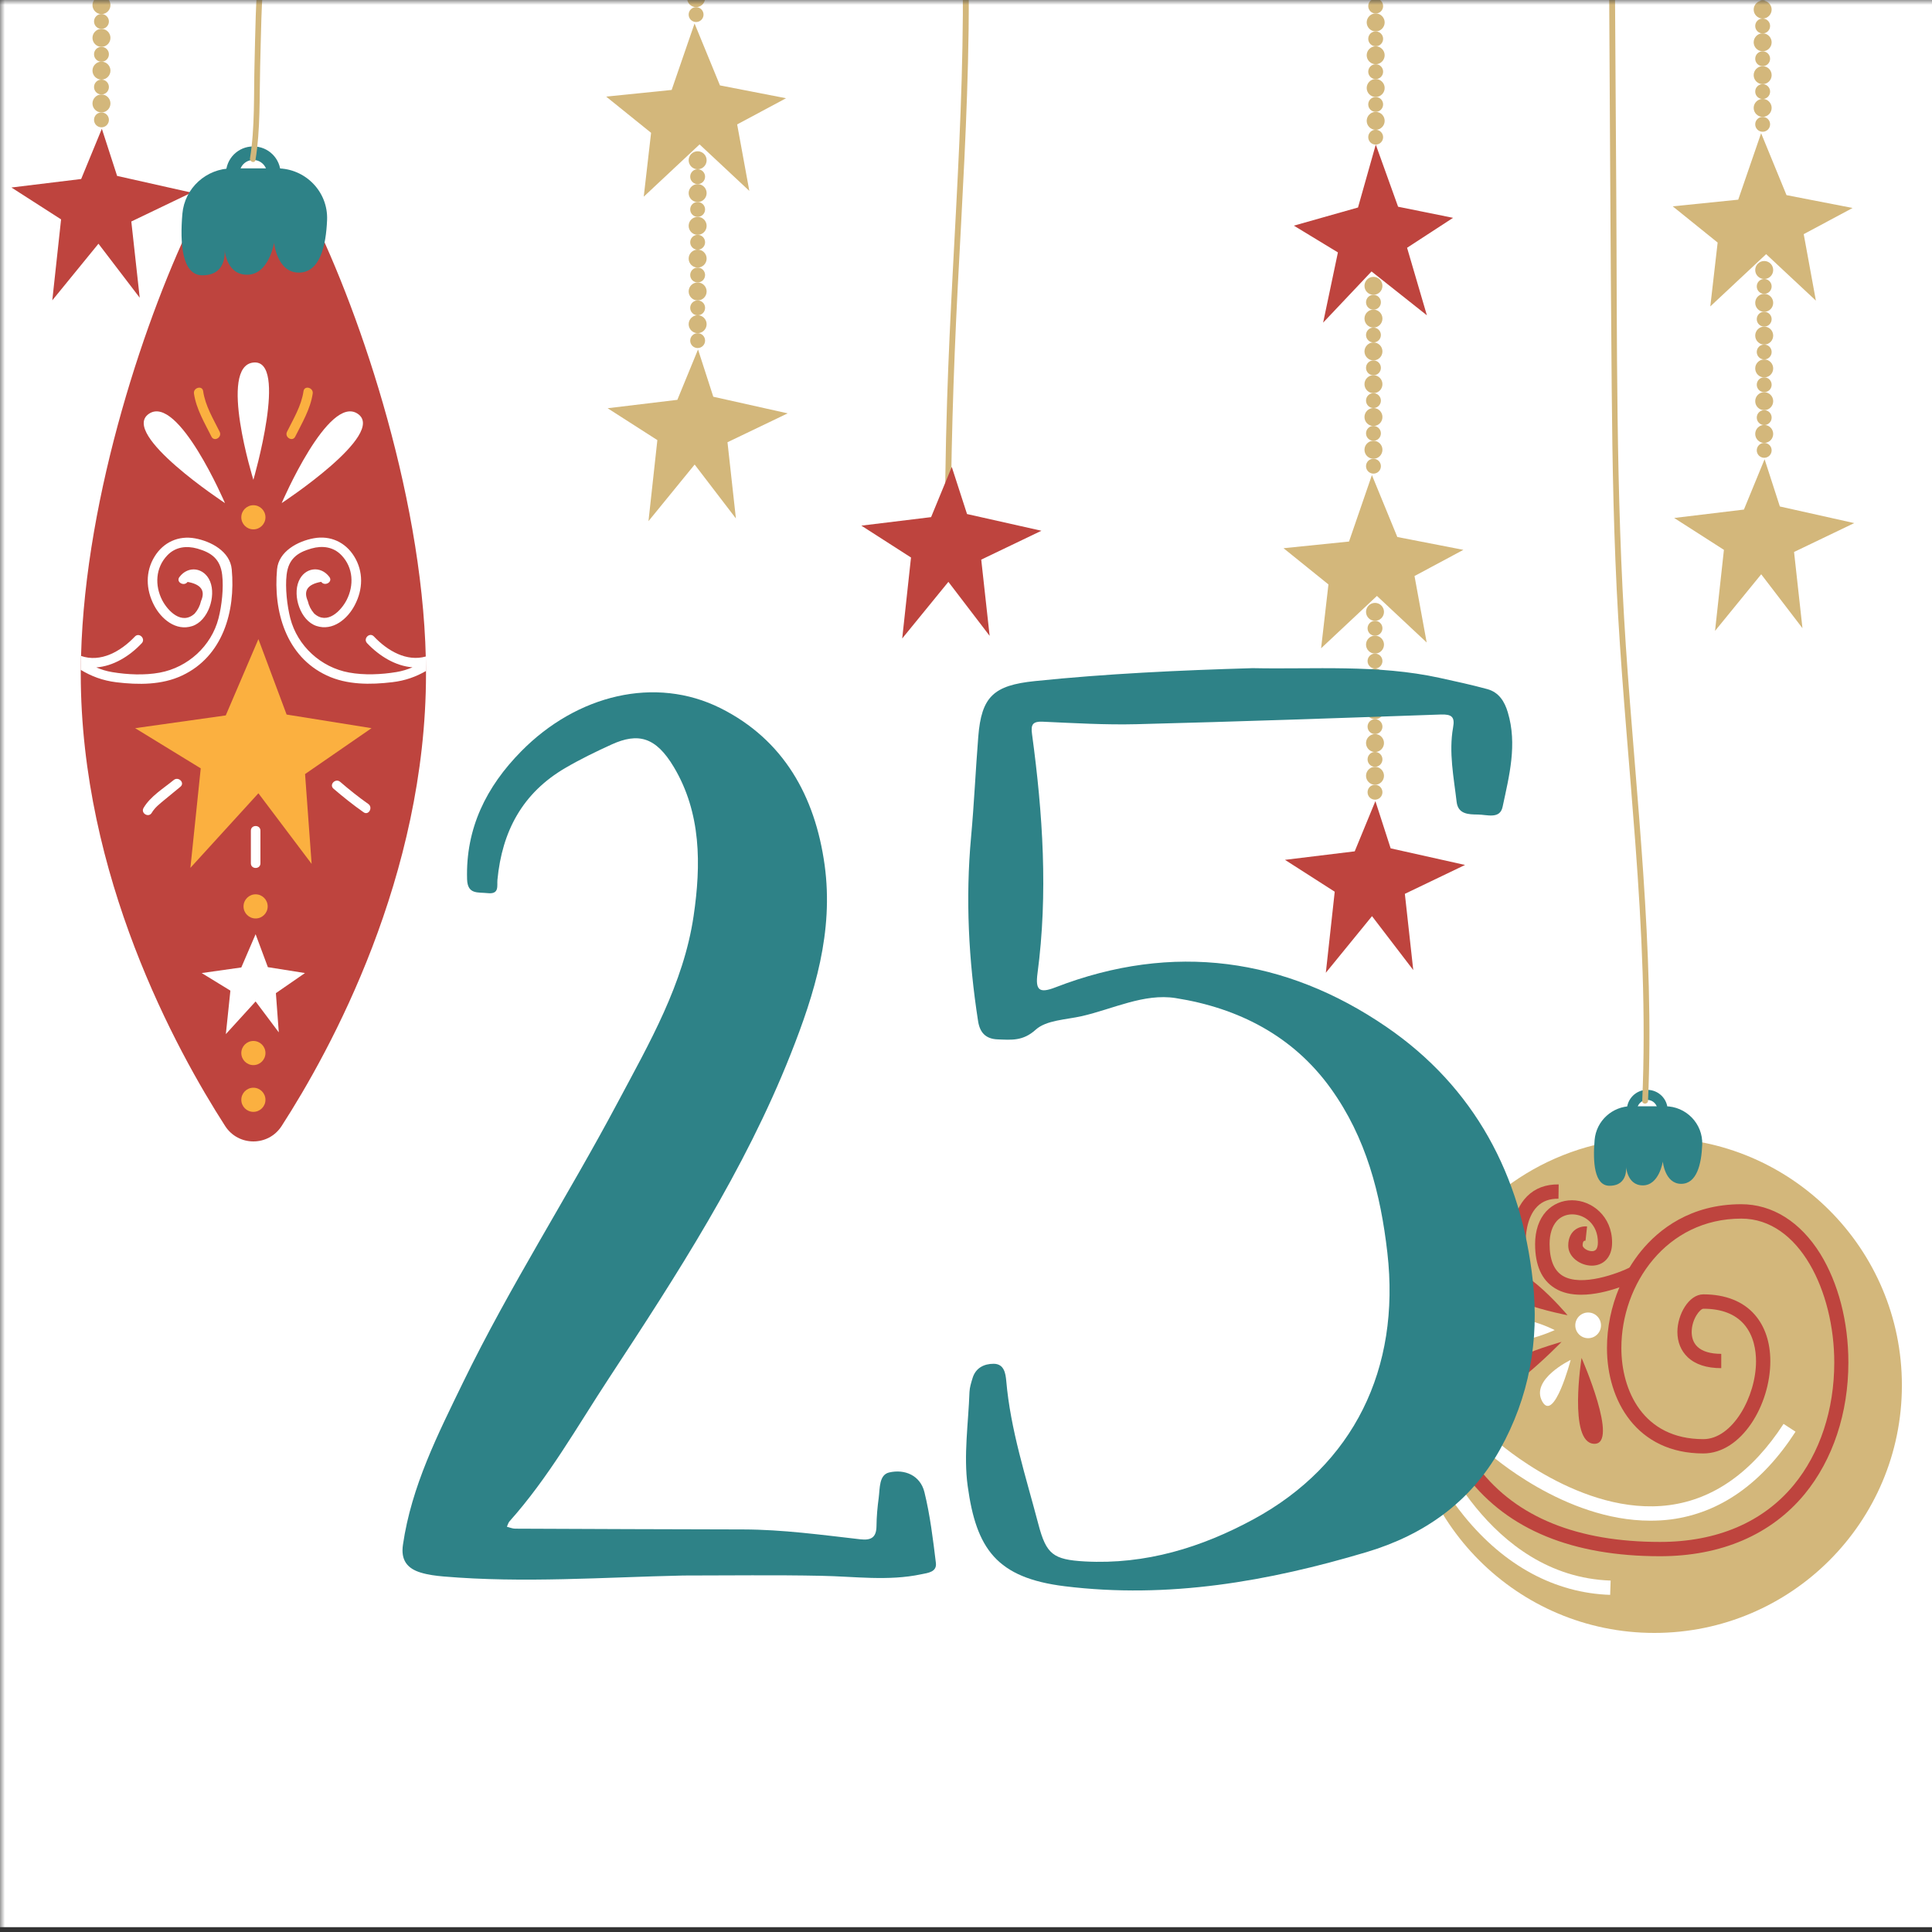 <svg width="200" height="200" viewBox="0 0 200 200" fill="none" xmlns="http://www.w3.org/2000/svg">
    <rect x="0" y="0" width="200" height="200" fill="#333333" stroke="none"/>
    <g clip-path="url(#clip0_30_140)">
        <mask id="mask0_30_140" style="mask-type:alpha" x="-1" y="-1" width="242" height="242">
            <rect width="240" height="240" fill="#D9D9D9" stroke="#7AAB3A"/>
        </mask>
        <g mask="url(#mask0_30_140)">
            <path d="M200 -0.5H0V199.5H200V-0.5Z" fill="white"/>
            <path d="M196.883 143.41C196.883 157.56 185.413 169.04 171.253 169.04C157.103 169.04 145.623 157.56 145.623 143.41C145.623 140.56 146.083 137.82 146.953 135.26C147.423 133.86 148.013 132.51 148.713 131.22C153.053 123.22 161.523 117.78 171.263 117.78C185.413 117.78 196.883 129.26 196.883 143.41Z" fill="#D3B77B"/>
            <path d="M191.343 141.04C191.343 146.28 189.733 151.11 186.823 154.66C183.353 158.87 178.173 161.1 171.843 161.1C162.813 161.1 156.113 158.36 151.923 152.94C147.843 147.66 146.883 140.83 146.963 135.26C147.433 133.86 148.023 132.51 148.723 131.22C148.153 136.94 148.283 145.79 153.113 152.04C157.003 157.07 163.303 159.62 171.853 159.62C177.733 159.62 182.513 157.58 185.693 153.72C188.393 150.44 189.883 145.94 189.883 141.04C189.883 133.72 186.283 126.15 180.263 126.15C172.493 126.15 167.843 132.96 167.843 139.55C167.843 143.9 170.063 148.98 176.333 148.98C179.353 148.98 181.783 144.57 181.783 140.92C181.783 139.82 181.563 138.27 180.543 137.09C179.613 136.02 178.193 135.48 176.333 135.48C175.993 135.48 175.123 136.55 175.123 137.89C175.123 138.33 175.223 138.95 175.723 139.42C176.233 139.9 177.063 140.15 178.183 140.15V141.63C176.673 141.63 175.503 141.25 174.703 140.49C174.013 139.83 173.643 138.93 173.643 137.88C173.643 136.08 174.823 133.99 176.333 133.99C178.613 133.99 180.463 134.72 181.663 136.11C182.713 137.32 183.263 138.98 183.263 140.91C183.263 145.42 180.293 150.46 176.323 150.46C169.433 150.46 166.353 144.98 166.353 139.55C166.353 137.4 166.803 135.25 167.633 133.28C167.923 132.59 168.263 131.91 168.653 131.27C169.023 130.65 169.443 130.05 169.893 129.5C171.703 127.29 174.983 124.66 180.253 124.66C183.473 124.66 186.373 126.48 188.433 129.79C190.303 132.83 191.343 136.82 191.343 141.04Z" fill="#BE443E"/>
            <path d="M166.683 165.1C160.973 164.91 155.753 162.09 151.583 156.97C148.463 153.13 147.053 149.41 146.993 149.25L148.383 148.73C148.433 148.87 153.963 163.19 166.733 163.62L166.683 165.1Z" fill="white"/>
            <path d="M170.833 157.42C161.943 157.42 154.273 150.58 153.923 150.27L154.913 149.17C155.003 149.25 163.723 157.01 172.803 155.81C177.423 155.2 181.403 152.37 184.633 147.4L185.873 148.21C182.403 153.57 178.063 156.62 172.983 157.29C172.273 157.38 171.553 157.42 170.833 157.42Z" fill="white"/>
            <path d="M163.683 134.03C162.703 134.03 161.753 133.85 160.953 133.35C159.593 132.51 158.913 130.98 158.913 128.8C158.913 127.39 159.313 126.22 160.063 125.4C160.753 124.66 161.693 124.25 162.733 124.25C164.773 124.25 166.883 125.89 166.883 128.63C166.883 129.39 166.673 129.99 166.263 130.42C165.893 130.81 165.363 131.02 164.783 131.02C163.633 131.02 162.343 130.17 162.343 128.94C162.343 128.11 162.673 127.64 162.953 127.39C163.513 126.89 164.213 126.95 164.293 126.96L164.133 128.43C164.113 128.43 164.003 128.44 163.943 128.49C163.873 128.55 163.833 128.72 163.833 128.93C163.833 129.15 164.293 129.52 164.793 129.52C164.973 129.52 165.113 129.47 165.203 129.37C165.343 129.23 165.413 128.96 165.413 128.6C165.413 126.72 164.043 125.71 162.753 125.71C162.133 125.71 161.573 125.95 161.173 126.38C160.683 126.92 160.413 127.74 160.413 128.77C160.413 130.4 160.863 131.51 161.753 132.06C163.703 133.26 167.533 131.81 168.843 131.15L169.513 132.47C169.323 132.59 166.423 134.03 163.683 134.03Z" fill="#BE443E"/>
            <path d="M156.463 128.27C156.463 128.16 156.443 125.48 158.083 123.84C158.923 123 160.023 122.59 161.353 122.61L161.333 124.09C160.403 124.08 159.693 124.34 159.143 124.89C157.943 126.08 157.953 128.23 157.953 128.25L156.463 128.27Z" fill="#BE443E"/>
            <path d="M164.403 138.53C165.138 138.53 165.733 137.935 165.733 137.2C165.733 136.466 165.138 135.87 164.403 135.87C163.669 135.87 163.073 136.466 163.073 137.2C163.073 137.935 163.669 138.53 164.403 138.53Z" fill="white"/>
            <path d="M162.273 136.15C162.273 136.15 156.493 129.23 154.733 131.82C152.973 134.42 162.273 136.15 162.273 136.15Z" fill="#BE443E"/>
            <path d="M161.653 138.91C161.653 138.91 152.723 141.34 153.493 143.94C154.273 146.53 161.653 138.91 161.653 138.91Z" fill="#BE443E"/>
            <path d="M163.723 140.57C163.723 140.57 162.323 149.34 165.003 149.46C167.683 149.59 163.723 140.57 163.723 140.57Z" fill="#BE443E"/>
            <path d="M162.593 140.78C162.593 140.78 158.413 142.78 159.643 145.06C160.883 147.34 162.593 140.78 162.593 140.78Z" fill="white"/>
            <path d="M160.943 137.69C160.943 137.69 156.243 135.28 155.933 137.69C155.633 140.1 160.943 137.69 160.943 137.69Z" fill="white"/>
            <path d="M168.903 114.51C166.913 114.51 165.243 116.02 165.073 118.01C164.883 120.25 165.023 122.75 166.613 122.75C168.673 122.75 168.313 120.61 168.313 120.61C168.313 120.61 168.363 122.71 170.063 122.71C171.763 122.71 172.133 120.24 172.133 120.24C172.133 120.24 172.343 122.55 174.033 122.55C175.653 122.55 176.133 120.51 176.213 118.49C176.293 116.32 174.543 114.52 172.373 114.52H168.903V114.51Z" fill="#2E8287"/>
            <path d="M172.633 114.92H171.583C171.583 114.34 171.113 113.86 170.523 113.86C169.943 113.86 169.463 114.33 169.463 114.92H168.413C168.413 113.76 169.353 112.82 170.513 112.82C171.693 112.82 172.633 113.76 172.633 114.92Z" fill="#2E8287"/>
            <path d="M142.42 14.97L140.58 21.48L133.94 23.36L138.5 26.13L136.97 33.4L141.98 28.1L147.71 32.64L145.66 25.65L150.42 22.55L144.73 21.4L142.42 14.97Z" fill="#BE443E"/>
            <path d="M142.02 49.18L139.65 56.06L132.87 56.75L137.52 60.5L136.76 67.11L142.54 61.69L147.69 66.51L146.43 59.63L151.49 56.92L144.65 55.59L142.02 49.18Z" fill="#D3B77B"/>
            <path d="M142.38 82.93L140.24 88.13L133.02 89.01L138.17 92.31L137.25 100.7L142.03 94.84L146.3 100.42L145.43 92.53L151.66 89.54L143.96 87.82L142.38 82.93Z" fill="#BE443E"/>
            <path d="M142.18 30.52C142.694 30.52 143.11 30.104 143.11 29.59C143.11 29.076 142.694 28.66 142.18 28.66C141.666 28.66 141.25 29.076 141.25 29.59C141.25 30.104 141.666 30.52 142.18 30.52Z" fill="#D3B77B"/>
            <path d="M142.95 31.29C142.95 31.71 142.61 32.06 142.18 32.06C141.76 32.06 141.41 31.72 141.41 31.29C141.41 30.87 141.75 30.52 142.18 30.52C142.6 30.52 142.95 30.86 142.95 31.29Z" fill="#D3B77B"/>
            <path d="M142.18 33.91C142.694 33.91 143.11 33.493 143.11 32.98C143.11 32.466 142.694 32.05 142.18 32.05C141.666 32.05 141.25 32.466 141.25 32.98C141.25 33.493 141.666 33.91 142.18 33.91Z" fill="#D3B77B"/>
            <path d="M142.95 34.68C142.95 35.1 142.61 35.45 142.18 35.45C141.76 35.45 141.41 35.11 141.41 34.68C141.41 34.26 141.75 33.91 142.18 33.91C142.6 33.91 142.95 34.26 142.95 34.68Z" fill="#D3B77B"/>
            <path d="M143.11 36.38C143.11 36.89 142.69 37.31 142.18 37.31C141.67 37.31 141.25 36.89 141.25 36.38C141.25 35.87 141.67 35.45 142.18 35.45C142.69 35.45 143.11 35.86 143.11 36.38Z" fill="#D3B77B"/>
            <path d="M142.95 38.08C142.95 38.5 142.61 38.85 142.18 38.85C141.76 38.85 141.41 38.51 141.41 38.08C141.41 37.65 141.75 37.31 142.18 37.31C142.6 37.31 142.95 37.65 142.95 38.08Z" fill="#D3B77B"/>
            <path d="M142.18 40.7C142.694 40.7 143.11 40.283 143.11 39.77C143.11 39.256 142.694 38.84 142.18 38.84C141.666 38.84 141.25 39.256 141.25 39.77C141.25 40.283 141.666 40.7 142.18 40.7Z" fill="#D3B77B"/>
            <path d="M142.95 41.47C142.95 41.89 142.61 42.24 142.18 42.24C141.76 42.24 141.41 41.9 141.41 41.47C141.41 41.04 141.75 40.7 142.18 40.7C142.6 40.7 142.95 41.05 142.95 41.47Z" fill="#D3B77B"/>
            <path d="M142.18 44.1C142.694 44.1 143.11 43.684 143.11 43.17C143.11 42.656 142.694 42.24 142.18 42.24C141.666 42.24 141.25 42.656 141.25 43.17C141.25 43.684 141.666 44.1 142.18 44.1Z" fill="#D3B77B"/>
            <path d="M142.95 44.86C142.95 45.28 142.61 45.63 142.18 45.63C141.76 45.63 141.41 45.29 141.41 44.86C141.41 44.44 141.75 44.09 142.18 44.09C142.6 44.1 142.95 44.44 142.95 44.86Z" fill="#D3B77B"/>
            <path d="M142.18 47.49C142.694 47.49 143.11 47.074 143.11 46.56C143.11 46.046 142.694 45.63 142.18 45.63C141.666 45.63 141.25 46.046 141.25 46.56C141.25 47.074 141.666 47.49 142.18 47.49Z" fill="#D3B77B"/>
            <path d="M142.95 48.26C142.95 48.68 142.61 49.03 142.18 49.03C141.76 49.03 141.41 48.69 141.41 48.26C141.41 47.83 141.75 47.49 142.18 47.49C142.6 47.49 142.95 47.83 142.95 48.26Z" fill="#D3B77B"/>
            <path d="M143.18 0.63C143.18 1.05 142.84 1.4 142.41 1.4C141.99 1.4 141.64 1.06 141.64 0.63C141.64 0.21 141.98 -0.14 142.41 -0.14C142.84 -0.14 143.18 0.2 143.18 0.63Z" fill="#D3B77B"/>
            <path d="M143.34 2.32C143.34 2.83 142.92 3.25 142.41 3.25C141.9 3.25 141.48 2.83 141.48 2.32C141.48 1.81 141.9 1.39 142.41 1.39C142.92 1.39 143.34 1.81 143.34 2.32Z" fill="#D3B77B"/>
            <path d="M143.18 4.02C143.18 4.44 142.84 4.79 142.41 4.79C141.99 4.79 141.64 4.45 141.64 4.02C141.64 3.59 141.98 3.25 142.41 3.25C142.84 3.25 143.18 3.6 143.18 4.02Z" fill="#D3B77B"/>
            <path d="M143.34 5.72C143.34 6.23 142.92 6.65 142.41 6.65C141.9 6.65 141.48 6.23 141.48 5.72C141.48 5.21 141.9 4.79 142.41 4.79C142.92 4.79 143.34 5.21 143.34 5.72Z" fill="#D3B77B"/>
            <path d="M143.18 7.42C143.18 7.84 142.84 8.19 142.41 8.19C141.99 8.19 141.64 7.85 141.64 7.42C141.64 7 141.98 6.65 142.41 6.65C142.84 6.65 143.18 6.99 143.18 7.42Z" fill="#D3B77B"/>
            <path d="M143.34 9.11C143.34 9.62 142.92 10.04 142.41 10.04C141.9 10.04 141.48 9.62 141.48 9.11C141.48 8.6 141.9 8.18 142.41 8.18C142.92 8.18 143.34 8.6 143.34 9.11Z" fill="#D3B77B"/>
            <path d="M143.18 10.81C143.18 11.23 142.84 11.58 142.41 11.58C141.99 11.58 141.64 11.24 141.64 10.81C141.64 10.39 141.98 10.04 142.41 10.04C142.84 10.04 143.18 10.39 143.18 10.81Z" fill="#D3B77B"/>
            <path d="M143.34 12.51C143.34 13.02 142.92 13.44 142.41 13.44C141.9 13.44 141.48 13.02 141.48 12.51C141.48 12 141.9 11.58 142.41 11.58C142.92 11.58 143.34 11.99 143.34 12.51Z" fill="#D3B77B"/>
            <path d="M143.18 14.2C143.18 14.62 142.84 14.97 142.41 14.97C141.99 14.97 141.64 14.63 141.64 14.2C141.64 13.77 141.98 13.43 142.41 13.43C142.84 13.44 143.18 13.78 143.18 14.2Z" fill="#D3B77B"/>
            <path d="M143.27 63.34C143.27 63.85 142.85 64.27 142.34 64.27C141.83 64.27 141.41 63.85 141.41 63.34C141.41 62.83 141.83 62.41 142.34 62.41C142.85 62.41 143.27 62.83 143.27 63.34Z" fill="#D3B77B"/>
            <path d="M143.11 65.04C143.11 65.46 142.77 65.81 142.34 65.81C141.91 65.81 141.57 65.47 141.57 65.04C141.57 64.62 141.91 64.27 142.34 64.27C142.77 64.27 143.11 64.61 143.11 65.04Z" fill="#D3B77B"/>
            <path d="M143.27 66.73C143.27 67.24 142.85 67.66 142.34 67.66C141.83 67.66 141.41 67.24 141.41 66.73C141.41 66.22 141.83 65.8 142.34 65.8C142.85 65.8 143.27 66.22 143.27 66.73Z" fill="#D3B77B"/>
            <path d="M143.11 68.43C143.11 68.85 142.77 69.2 142.34 69.2C141.91 69.2 141.57 68.86 141.57 68.43C141.57 68.01 141.91 67.66 142.34 67.66C142.77 67.66 143.11 68.01 143.11 68.43Z" fill="#D3B77B"/>
            <path d="M143.27 70.13C143.27 70.64 142.85 71.06 142.34 71.06C141.83 71.06 141.41 70.64 141.41 70.13C141.41 69.62 141.83 69.2 142.34 69.2C142.85 69.2 143.27 69.62 143.27 70.13Z" fill="#D3B77B"/>
            <path d="M143.11 71.83C143.11 72.25 142.77 72.6 142.34 72.6C141.91 72.6 141.57 72.26 141.57 71.83C141.57 71.41 141.91 71.06 142.34 71.06C142.77 71.06 143.11 71.4 143.11 71.83Z" fill="#D3B77B"/>
            <path d="M143.27 73.52C143.27 74.03 142.85 74.45 142.34 74.45C141.83 74.45 141.41 74.03 141.41 73.52C141.41 73.01 141.83 72.59 142.34 72.59C142.85 72.59 143.27 73.01 143.27 73.52Z" fill="#D3B77B"/>
            <path d="M143.11 75.22C143.11 75.64 142.77 75.99 142.34 75.99C141.91 75.99 141.57 75.65 141.57 75.22C141.57 74.8 141.91 74.45 142.34 74.45C142.77 74.45 143.11 74.8 143.11 75.22Z" fill="#D3B77B"/>
            <path d="M143.27 76.92C143.27 77.43 142.85 77.85 142.34 77.85C141.83 77.85 141.41 77.43 141.41 76.92C141.41 76.41 141.83 75.99 142.34 75.99C142.85 75.99 143.27 76.4 143.27 76.92Z" fill="#D3B77B"/>
            <path d="M143.11 78.61C143.11 79.03 142.77 79.38 142.34 79.38C141.91 79.38 141.57 79.04 141.57 78.61C141.57 78.18 141.91 77.84 142.34 77.84C142.77 77.84 143.11 78.19 143.11 78.61Z" fill="#D3B77B"/>
            <path d="M143.27 80.31C143.27 80.82 142.85 81.24 142.34 81.24C141.83 81.24 141.41 80.82 141.41 80.31C141.41 79.8 141.83 79.38 142.34 79.38C142.85 79.38 143.27 79.8 143.27 80.31Z" fill="#D3B77B"/>
            <path d="M143.11 82.01C143.11 82.43 142.77 82.78 142.34 82.78C141.91 82.78 141.57 82.44 141.57 82.01C141.57 81.58 141.91 81.24 142.34 81.24C142.77 81.24 143.11 81.59 143.11 82.01Z" fill="#D3B77B"/>
            <path d="M10.543 13.33L8.403 18.53L1.183 19.41L6.323 22.71L5.413 31.09L10.193 25.23L14.463 30.82L13.593 22.93L19.823 19.94L12.123 18.21L10.543 13.33Z" fill="#BE443E"/>
            <path d="M11.434 0.53C11.434 1.04 11.014 1.46 10.504 1.46C9.993 1.46 9.573 1.04 9.573 0.53C9.573 0.02 9.993 -0.4 10.504 -0.4C11.014 -0.4 11.434 0.01 11.434 0.53Z" fill="#D3B77B"/>
            <path d="M11.274 2.22C11.274 2.64 10.934 2.99 10.504 2.99C10.084 2.99 9.734 2.65 9.734 2.22C9.734 1.8 10.074 1.45 10.504 1.45C10.924 1.46 11.274 1.8 11.274 2.22Z" fill="#D3B77B"/>
            <path d="M11.434 3.92C11.434 4.43 11.014 4.85 10.504 4.85C9.993 4.85 9.573 4.43 9.573 3.92C9.573 3.41 9.993 2.99 10.504 2.99C11.014 2.99 11.434 3.41 11.434 3.92Z" fill="#D3B77B"/>
            <path d="M11.274 5.62C11.274 6.04 10.934 6.39 10.504 6.39C10.084 6.39 9.734 6.05 9.734 5.62C9.734 5.19 10.074 4.85 10.504 4.85C10.924 4.85 11.274 5.19 11.274 5.62Z" fill="#D3B77B"/>
            <path d="M11.434 7.31C11.434 7.82 11.014 8.24 10.504 8.24C9.993 8.24 9.573 7.82 9.573 7.31C9.573 6.8 9.993 6.38 10.504 6.38C11.014 6.38 11.434 6.8 11.434 7.31Z" fill="#D3B77B"/>
            <path d="M10.504 9.78C10.929 9.78 11.274 9.435 11.274 9.01C11.274 8.585 10.929 8.24 10.504 8.24C10.078 8.24 9.734 8.585 9.734 9.01C9.734 9.435 10.078 9.78 10.504 9.78Z" fill="#D3B77B"/>
            <path d="M11.434 10.71C11.434 11.22 11.014 11.64 10.504 11.64C9.993 11.64 9.573 11.22 9.573 10.71C9.573 10.2 9.993 9.78 10.504 9.78C11.014 9.78 11.434 10.19 11.434 10.71Z" fill="#D3B77B"/>
            <path d="M11.274 12.41C11.274 12.83 10.934 13.18 10.504 13.18C10.084 13.18 9.734 12.84 9.734 12.41C9.734 11.98 10.074 11.64 10.504 11.64C10.924 11.64 11.274 11.98 11.274 12.41Z" fill="#D3B77B"/>
            <path d="M71.9 2.43L69.53 9.31L62.75 10L67.4 13.75L66.64 20.36L72.42 14.95L77.57 19.76L76.31 12.88L81.37 10.17L74.53 8.84L71.9 2.43Z" fill="#D3B77B"/>
            <path d="M72.26 36.18L70.12 41.39L62.9 42.26L68.05 45.56L67.13 53.95L71.91 48.09L76.18 53.67L75.31 45.78L81.54 42.79L73.84 41.07L72.26 36.18Z" fill="#D3B77B"/>
            <path d="M72.06 0.74C72.574 0.74 72.99 0.324 72.99 -0.19C72.99 -0.704 72.574 -1.12 72.06 -1.12C71.546 -1.12 71.13 -0.704 71.13 -0.19C71.13 0.324 71.546 0.74 72.06 0.74Z" fill="#D3B77B"/>
            <path d="M72.83 1.51C72.83 1.93 72.49 2.28 72.06 2.28C71.64 2.28 71.29 1.94 71.29 1.51C71.29 1.09 71.63 0.74 72.06 0.74C72.48 0.74 72.83 1.09 72.83 1.51Z" fill="#D3B77B"/>
            <path d="M72.22 17.52C72.734 17.52 73.15 17.104 73.15 16.59C73.15 16.076 72.734 15.66 72.22 15.66C71.706 15.66 71.29 16.076 71.29 16.59C71.29 17.104 71.706 17.52 72.22 17.52Z" fill="#D3B77B"/>
            <path d="M72.99 18.29C72.99 18.71 72.65 19.06 72.22 19.06C71.8 19.06 71.45 18.72 71.45 18.29C71.45 17.86 71.79 17.52 72.22 17.52C72.65 17.52 72.99 17.87 72.99 18.29Z" fill="#D3B77B"/>
            <path d="M73.15 19.99C73.15 20.5 72.73 20.92 72.22 20.92C71.71 20.92 71.29 20.5 71.29 19.99C71.29 19.48 71.71 19.06 72.22 19.06C72.73 19.06 73.15 19.47 73.15 19.99Z" fill="#D3B77B"/>
            <path d="M72.99 21.68C72.99 22.1 72.65 22.45 72.22 22.45C71.8 22.45 71.45 22.11 71.45 21.68C71.45 21.25 71.79 20.91 72.22 20.91C72.65 20.92 72.99 21.26 72.99 21.68Z" fill="#D3B77B"/>
            <path d="M72.22 24.31C72.734 24.31 73.15 23.894 73.15 23.38C73.15 22.866 72.734 22.45 72.22 22.45C71.706 22.45 71.29 22.866 71.29 23.38C71.29 23.894 71.706 24.31 72.22 24.31Z" fill="#D3B77B"/>
            <path d="M72.99 25.08C72.99 25.5 72.65 25.85 72.22 25.85C71.8 25.85 71.45 25.51 71.45 25.08C71.45 24.66 71.79 24.31 72.22 24.31C72.65 24.31 72.99 24.65 72.99 25.08Z" fill="#D3B77B"/>
            <path d="M72.22 27.7C72.734 27.7 73.15 27.284 73.15 26.77C73.15 26.256 72.734 25.84 72.22 25.84C71.706 25.84 71.29 26.256 71.29 26.77C71.29 27.284 71.706 27.7 72.22 27.7Z" fill="#D3B77B"/>
            <path d="M72.99 28.47C72.99 28.89 72.65 29.24 72.22 29.24C71.8 29.24 71.45 28.9 71.45 28.47C71.45 28.05 71.79 27.7 72.22 27.7C72.65 27.7 72.99 28.05 72.99 28.47Z" fill="#D3B77B"/>
            <path d="M72.22 31.1C72.734 31.1 73.15 30.684 73.15 30.17C73.15 29.656 72.734 29.24 72.22 29.24C71.706 29.24 71.29 29.656 71.29 30.17C71.29 30.684 71.706 31.1 72.22 31.1Z" fill="#D3B77B"/>
            <path d="M72.99 31.87C72.99 32.29 72.65 32.64 72.22 32.64C71.8 32.64 71.45 32.3 71.45 31.87C71.45 31.44 71.79 31.1 72.22 31.1C72.65 31.1 72.99 31.44 72.99 31.87Z" fill="#D3B77B"/>
            <path d="M73.15 33.56C73.15 34.07 72.73 34.49 72.22 34.49C71.71 34.49 71.29 34.07 71.29 33.56C71.29 33.05 71.71 32.63 72.22 32.63C72.73 32.63 73.15 33.05 73.15 33.56Z" fill="#D3B77B"/>
            <path d="M72.99 35.26C72.99 35.68 72.65 36.03 72.22 36.03C71.8 36.03 71.45 35.69 71.45 35.26C71.45 34.84 71.79 34.49 72.22 34.49C72.65 34.49 72.99 34.84 72.99 35.26Z" fill="#D3B77B"/>
            <path d="M182.31 13.79L179.94 20.67L173.16 21.36L177.81 25.11L177.05 31.72L182.83 26.31L187.98 31.12L186.72 24.24L191.78 21.53L184.94 20.2L182.31 13.79Z" fill="#D3B77B"/>
            <path d="M182.67 47.54L180.53 52.75L173.31 53.62L178.46 56.92L177.54 65.31L182.32 59.45L186.59 65.03L185.72 57.14L191.95 54.15L184.25 52.43L182.67 47.54Z" fill="#D3B77B"/>
            <path d="M182.47 0.06C182.895 0.06 183.24 -0.285 183.24 -0.71C183.24 -1.135 182.895 -1.48 182.47 -1.48C182.045 -1.48 181.7 -1.135 181.7 -0.71C181.7 -0.285 182.045 0.06 182.47 0.06Z" fill="#D3B77B"/>
            <path d="M183.4 0.99C183.4 1.5 182.98 1.92 182.47 1.92C181.96 1.92 181.54 1.5 181.54 0.99C181.54 0.48 181.96 0.06 182.47 0.06C182.98 0.06 183.4 0.48 183.4 0.99Z" fill="#D3B77B"/>
            <path d="M183.24 2.69C183.24 3.11 182.9 3.46 182.47 3.46C182.05 3.46 181.7 3.12 181.7 2.69C181.7 2.26 182.04 1.92 182.47 1.92C182.89 1.92 183.24 2.26 183.24 2.69Z" fill="#D3B77B"/>
            <path d="M183.4 4.38C183.4 4.89 182.98 5.31 182.47 5.31C181.96 5.31 181.54 4.89 181.54 4.38C181.54 3.87 181.96 3.45 182.47 3.45C182.98 3.45 183.4 3.87 183.4 4.38Z" fill="#D3B77B"/>
            <path d="M183.24 6.08C183.24 6.5 182.9 6.85 182.47 6.85C182.05 6.85 181.7 6.51 181.7 6.08C181.7 5.66 182.04 5.31 182.47 5.31C182.89 5.31 183.24 5.66 183.24 6.08Z" fill="#D3B77B"/>
            <path d="M183.4 7.78C183.4 8.29 182.98 8.71 182.47 8.71C181.96 8.71 181.54 8.29 181.54 7.78C181.54 7.27 181.96 6.85 182.47 6.85C182.98 6.85 183.4 7.26 183.4 7.78Z" fill="#D3B77B"/>
            <path d="M183.24 9.48C183.24 9.9 182.9 10.25 182.47 10.25C182.05 10.25 181.7 9.91 181.7 9.48C181.7 9.05 182.04 8.71 182.47 8.71C182.89 8.71 183.24 9.05 183.24 9.48Z" fill="#D3B77B"/>
            <path d="M183.4 11.17C183.4 11.68 182.98 12.1 182.47 12.1C181.96 12.1 181.54 11.68 181.54 11.17C181.54 10.66 181.96 10.24 182.47 10.24C182.98 10.24 183.4 10.66 183.4 11.17Z" fill="#D3B77B"/>
            <path d="M182.47 13.64C182.895 13.64 183.24 13.295 183.24 12.87C183.24 12.445 182.895 12.1 182.47 12.1C182.045 12.1 181.7 12.445 181.7 12.87C181.7 13.295 182.045 13.64 182.47 13.64Z" fill="#D3B77B"/>
            <path d="M182.63 28.88C183.144 28.88 183.56 28.464 183.56 27.95C183.56 27.436 183.144 27.02 182.63 27.02C182.116 27.02 181.7 27.436 181.7 27.95C181.7 28.464 182.116 28.88 182.63 28.88Z" fill="#D3B77B"/>
            <path d="M183.4 29.65C183.4 30.07 183.06 30.42 182.63 30.42C182.21 30.42 181.86 30.08 181.86 29.65C181.86 29.22 182.2 28.88 182.63 28.88C183.06 28.88 183.4 29.23 183.4 29.65Z" fill="#D3B77B"/>
            <path d="M182.63 32.28C183.144 32.28 183.56 31.864 183.56 31.35C183.56 30.836 183.144 30.42 182.63 30.42C182.116 30.42 181.7 30.836 181.7 31.35C181.7 31.864 182.116 32.28 182.63 32.28Z" fill="#D3B77B"/>
            <path d="M183.4 33.04C183.4 33.46 183.06 33.81 182.63 33.81C182.21 33.81 181.86 33.47 181.86 33.04C181.86 32.62 182.2 32.27 182.63 32.27C183.06 32.28 183.4 32.62 183.4 33.04Z" fill="#D3B77B"/>
            <path d="M182.63 35.67C183.144 35.67 183.56 35.254 183.56 34.74C183.56 34.226 183.144 33.81 182.63 33.81C182.116 33.81 181.7 34.226 181.7 34.74C181.7 35.254 182.116 35.67 182.63 35.67Z" fill="#D3B77B"/>
            <path d="M183.4 36.44C183.4 36.86 183.06 37.21 182.63 37.21C182.21 37.21 181.86 36.87 181.86 36.44C181.86 36.01 182.2 35.67 182.63 35.67C183.06 35.67 183.4 36.01 183.4 36.44Z" fill="#D3B77B"/>
            <path d="M182.63 39.07C183.144 39.07 183.56 38.654 183.56 38.14C183.56 37.626 183.144 37.21 182.63 37.21C182.116 37.21 181.7 37.626 181.7 38.14C181.7 38.654 182.116 39.07 182.63 39.07Z" fill="#D3B77B"/>
            <path d="M183.4 39.83C183.4 40.25 183.06 40.6 182.63 40.6C182.21 40.6 181.86 40.26 181.86 39.83C181.86 39.4 182.2 39.06 182.63 39.06C183.06 39.06 183.4 39.41 183.4 39.83Z" fill="#D3B77B"/>
            <path d="M182.63 42.46C183.144 42.46 183.56 42.044 183.56 41.53C183.56 41.017 183.144 40.6 182.63 40.6C182.116 40.6 181.7 41.017 181.7 41.53C181.7 42.044 182.116 42.46 182.63 42.46Z" fill="#D3B77B"/>
            <path d="M183.4 43.23C183.4 43.65 183.06 44 182.63 44C182.21 44 181.86 43.66 181.86 43.23C181.86 42.8 182.2 42.46 182.63 42.46C183.06 42.46 183.4 42.8 183.4 43.23Z" fill="#D3B77B"/>
            <path d="M182.63 45.85C183.144 45.85 183.56 45.434 183.56 44.92C183.56 44.406 183.144 43.99 182.63 43.99C182.116 43.99 181.7 44.406 181.7 44.92C181.7 45.434 182.116 45.85 182.63 45.85Z" fill="#D3B77B"/>
            <path d="M183.4 46.62C183.4 47.04 183.06 47.39 182.63 47.39C182.21 47.39 181.86 47.05 181.86 46.62C181.86 46.2 182.2 45.85 182.63 45.85C183.06 45.85 183.4 46.2 183.4 46.62Z" fill="#D3B77B"/>
            <path d="M44.1 69.73C44.1 90.7 34.22 108.72 29.15 116.57C27.78 118.69 24.68 118.69 23.31 116.57C18.25 108.71 8.36 90.69 8.36 69.73V69.34C8.36 68.86 8.37 68.38 8.39 67.9C8.83 51.09 15.24 32.25 20.25 22.14C22.7 17.19 29.76 17.19 32.21 22.14C37.4 32.62 44.1 52.47 44.1 69.73Z" fill="#BE443E"/>
            <path d="M24.03 17.43C21.36 17.43 19.11 19.47 18.88 22.13C18.62 25.15 18.82 28.5 20.95 28.5C23.72 28.5 23.23 25.62 23.23 25.62C23.23 25.62 23.3 28.44 25.58 28.44C27.86 28.44 28.37 25.12 28.37 25.12C28.37 25.12 28.66 28.22 30.93 28.22C33.11 28.22 33.75 25.48 33.86 22.76C33.97 19.84 31.61 17.43 28.69 17.43H24.03Z" fill="#2E8287"/>
            <path d="M29.05 17.98H27.64C27.64 17.2 27.01 16.56 26.22 16.56C25.43 16.56 24.8 17.19 24.8 17.98H23.39C23.39 16.42 24.65 15.16 26.21 15.16C27.78 15.15 29.05 16.42 29.05 17.98Z" fill="#2E8287"/>
            <path d="M26.75 66.16L23.37 74.06L13.99 75.38L20.78 79.54L19.71 89.84L26.75 82.12L32.26 89.43L31.58 80.13L38.46 75.38L29.67 73.97L26.75 66.16Z" fill="#FBB040"/>
            <path d="M26.46 96.71L24.98 100.15L20.88 100.73L23.85 102.55L23.38 107.05L26.46 103.67L28.86 106.87L28.56 102.81L31.57 100.73L27.73 100.12L26.46 96.71Z" fill="white"/>
            <path d="M27.71 93.83C27.71 94.52 27.15 95.08 26.46 95.08C25.77 95.08 25.21 94.52 25.21 93.83C25.21 93.14 25.77 92.58 26.46 92.58C27.15 92.58 27.71 93.14 27.71 93.83Z" fill="#FBB040"/>
            <path d="M26.23 110.26C26.921 110.26 27.48 109.7 27.48 109.01C27.48 108.32 26.921 107.76 26.23 107.76C25.54 107.76 24.98 108.32 24.98 109.01C24.98 109.7 25.54 110.26 26.23 110.26Z" fill="#FBB040"/>
            <path d="M26.23 115.1C26.921 115.1 27.48 114.54 27.48 113.85C27.48 113.16 26.921 112.6 26.23 112.6C25.54 112.6 24.98 113.16 24.98 113.85C24.98 114.54 25.54 115.1 26.23 115.1Z" fill="#FBB040"/>
            <path d="M38.13 83.23C37.12 82.52 36.16 81.75 35.22 80.94C34.74 80.52 34.04 81.22 34.52 81.64C35.52 82.5 36.55 83.32 37.63 84.08C38.15 84.46 38.64 83.6 38.13 83.23Z" fill="white"/>
            <path d="M25.97 85.99V89.37C25.97 90.01 26.96 90.01 26.96 89.37V85.99C26.96 85.35 25.97 85.35 25.97 85.99Z" fill="white"/>
            <path d="M17.98 80.75C16.93 81.61 15.56 82.44 14.86 83.64C14.54 84.19 15.39 84.69 15.71 84.14C16.04 83.58 16.55 83.2 17.04 82.79C17.58 82.34 18.13 81.9 18.67 81.45C19.18 81.04 18.47 80.34 17.98 80.75Z" fill="white"/>
            <path d="M26.23 54.8C26.921 54.8 27.48 54.24 27.48 53.55C27.48 52.859 26.921 52.3 26.23 52.3C25.54 52.3 24.98 52.859 24.98 53.55C24.98 54.24 25.54 54.8 26.23 54.8Z" fill="#FBB040"/>
            <path d="M26.23 49.67C26.23 49.67 22.57 37.91 26.23 37.53C29.88 37.14 26.23 49.67 26.23 49.67Z" fill="white"/>
            <path d="M29.16 52.08C29.16 52.08 34.01 40.76 37.04 42.84C40.07 44.92 29.16 52.08 29.16 52.08Z" fill="white"/>
            <path d="M23.29 52.08C23.29 52.08 18.44 40.76 15.41 42.84C12.38 44.92 23.29 52.08 23.29 52.08Z" fill="white"/>
            <path d="M31.42 40.49C31.2 42.01 30.38 43.35 29.71 44.7C29.43 45.27 30.28 45.77 30.56 45.2C31.27 43.78 32.13 42.35 32.37 40.75C32.47 40.13 31.52 39.86 31.42 40.49Z" fill="#FBB040"/>
            <path d="M21.03 40.49C21.25 42.01 22.07 43.35 22.74 44.7C23.02 45.27 22.17 45.77 21.89 45.2C21.18 43.78 20.32 42.35 20.08 40.75C19.98 40.13 20.94 39.86 21.03 40.49Z" fill="#FBB040"/>
            <path d="M18.85 69.93C16.75 70.92 14.32 70.9 12.06 70.63C10.6 70.45 9.45 70 8.35 69.34C8.35 68.86 8.36 68.38 8.38 67.9C10.42 68.61 12.49 67.45 13.97 65.89C14.41 65.43 15.11 66.13 14.67 66.59C13.4 67.94 11.72 68.96 9.97 69.09C10.48 69.31 11.02 69.48 11.63 69.58C13.2 69.84 14.97 69.92 16.54 69.63C19.45 69.09 21.88 66.88 22.62 64.01C22.96 62.7 23.16 60.87 23 59.51C22.81 57.87 21.88 57.2 20.43 56.79C19.29 56.47 18.16 56.61 17.32 57.49C16.09 58.77 16.01 60.61 16.79 62.13C17.35 63.21 18.79 64.75 20.15 63.52C20.48 63.14 20.7 62.71 20.81 62.22C21.28 61.15 20.82 60.49 19.42 60.24C19.04 60.75 18.19 60.25 18.57 59.74C19.48 58.51 21.15 58.74 21.75 60.19C22.38 61.72 21.56 64.26 19.91 64.81C18.2 65.37 16.67 64.06 15.94 62.64C15.1 61.02 15.03 59.18 16.01 57.6C16.92 56.13 18.48 55.42 20.18 55.73C21.85 56.03 23.82 57.09 23.99 58.94C24.39 63.29 23.07 67.95 18.85 69.93Z" fill="white"/>
            <path d="M44.1 69.46C43.07 70.05 41.97 70.46 40.61 70.62C38.35 70.89 35.92 70.91 33.82 69.92C29.61 67.95 28.28 63.28 28.68 58.93C28.85 57.08 30.82 56.02 32.49 55.72C34.19 55.41 35.75 56.12 36.66 57.59C37.64 59.17 37.58 61.01 36.73 62.63C36 64.05 34.47 65.36 32.76 64.8C31.1 64.25 30.28 61.71 30.92 60.18C31.52 58.73 33.19 58.51 34.1 59.73C34.48 60.24 33.62 60.74 33.25 60.23C31.85 60.48 31.39 61.14 31.86 62.21C31.97 62.7 32.19 63.13 32.52 63.51C33.88 64.74 35.32 63.2 35.88 62.12C36.66 60.6 36.58 58.76 35.35 57.48C34.51 56.6 33.37 56.46 32.24 56.78C30.78 57.19 29.86 57.86 29.67 59.5C29.51 60.86 29.72 62.69 30.05 64C30.79 66.87 33.22 69.09 36.13 69.62C37.7 69.91 39.47 69.83 41.04 69.57C41.64 69.47 42.18 69.3 42.7 69.08C40.95 68.95 39.27 67.92 38 66.58C37.56 66.11 38.26 65.42 38.7 65.88C40.13 67.39 42.1 68.52 44.08 67.96L44.1 69.46Z" fill="white"/>
            <path d="M26.77 -3.17C26.46 0.05 26.43 3.3 26.35 6.54C26.26 9.79 26.4 13.17 25.88 16.38C25.82 16.77 26.39 16.94 26.45 16.55C26.96 13.41 26.85 10.13 26.93 6.96C27.02 3.58 27.04 0.2 27.37 -3.17C27.4 -3.58 26.8 -3.57 26.77 -3.17Z" fill="#D3B77B"/>
            <path d="M99.94 -11.87C99.92 -12.27 99.32 -12.28 99.34 -11.87C100.43 5.94 98.59 23.73 98.04 41.52C97.88 46.55 97.81 51.59 97.82 56.63C97.82 57.03 98.42 57.04 98.42 56.63C98.41 47.69 98.68 38.75 99.14 29.82C99.6 20.93 100.15 12.04 100.27 3.13C100.33 -1.87 100.25 -6.87 99.94 -11.87Z" fill="#D3B77B"/>
            <path d="M98.527 48.333L96.387 53.533L89.167 54.413L94.307 57.713L93.397 66.093L98.177 60.233L102.447 65.823L101.577 57.933L107.807 54.943L100.107 53.213L98.527 48.333Z" fill="#BE443E"/>
            <path d="M168.303 66.82C167.253 51.08 167.413 35.28 167.313 19.52C167.253 10.58 167.203 1.64 167.143 -7.3C167.143 -7.68 166.543 -7.68 166.543 -7.3C166.643 8.53 166.703 24.36 166.843 40.19C166.913 48.08 167.053 55.98 167.513 63.86C167.973 71.69 168.713 79.51 169.293 87.33C169.953 96.19 170.393 105.08 170.003 113.96C169.983 114.34 170.583 114.34 170.603 113.96C171.293 98.21 169.353 82.52 168.303 66.82Z" fill="#D3B77B"/>
            <path d="M70.724 163.097C62.453 163.277 54.194 163.897 45.924 163.197C45.134 163.127 44.324 163.027 43.563 162.797C42.163 162.377 41.474 161.507 41.714 159.907C42.594 153.847 45.324 148.487 47.944 143.087C52.773 133.157 58.764 123.867 63.944 114.127C67.224 107.967 70.763 101.867 71.803 94.817C72.584 89.517 72.594 84.147 69.744 79.387C67.894 76.297 66.073 75.807 63.294 77.077C61.673 77.817 60.084 78.587 58.544 79.487C54.074 82.087 51.974 86.067 51.494 91.077C51.434 91.697 51.724 92.597 50.474 92.457C49.474 92.347 48.404 92.617 48.353 91.027C48.194 85.747 50.344 81.437 53.953 77.777C59.714 71.927 67.834 69.927 74.603 73.317C81.103 76.577 84.374 82.397 85.364 89.537C86.314 96.457 84.344 102.827 81.844 109.137C77.073 121.177 70.073 131.957 63.014 142.707C59.724 147.717 56.783 152.967 52.754 157.477C52.614 157.627 52.563 157.857 52.474 158.047C52.754 158.117 53.044 158.247 53.324 158.247C61.203 158.287 69.073 158.307 76.954 158.327C81.013 158.337 85.023 158.887 89.053 159.347C90.183 159.477 90.724 159.157 90.734 157.977C90.743 156.997 90.834 156.017 90.963 155.057C91.094 154.077 90.984 152.667 92.053 152.427C93.653 152.057 95.263 152.727 95.694 154.457C96.284 156.857 96.584 159.337 96.883 161.797C96.993 162.737 96.064 162.827 95.374 162.967C91.924 163.697 88.463 163.187 85.004 163.127C80.234 163.027 75.474 163.097 70.724 163.097Z" fill="#2E8287"/>
            <path d="M129.673 69.167C136.007 69.3 142.586 68.757 149.062 70.18C150.699 70.538 152.347 70.896 153.963 71.336C155.17 71.663 155.764 72.635 156.091 73.751C157.084 77.066 156.234 80.309 155.549 83.522C155.273 84.842 153.912 84.32 152.981 84.32C152.04 84.309 150.945 84.299 150.791 83.02C150.495 80.462 149.963 77.894 150.423 75.306C150.628 74.201 150.27 73.935 149.175 73.965C138.677 74.334 128.169 74.702 117.661 74.968C114.438 75.05 111.205 74.856 107.982 74.712C106.908 74.661 106.693 74.989 106.836 76.001C107.952 84.238 108.504 92.495 107.399 100.782C107.174 102.491 107.573 102.87 109.272 102.205C121.437 97.498 133.091 99.156 143.527 106.307C152.633 112.549 157.493 121.675 158.68 132.623C159.355 138.813 158.301 144.625 155.273 150.058C152.234 155.511 147.384 158.908 141.45 160.678C131.28 163.707 120.976 165.528 110.223 164.208C103.173 163.338 101.066 160.34 100.176 153.843C99.736 150.661 100.247 147.357 100.36 144.103C100.38 143.622 100.534 143.141 100.677 142.67C100.994 141.606 101.864 141.177 102.867 141.177C103.951 141.187 104.094 142.179 104.166 142.936C104.606 148.032 106.202 152.871 107.491 157.783C108.31 160.893 109.005 161.456 112.31 161.64C118.592 161.977 124.384 160.197 129.786 157.261C140.099 151.654 145 141.719 143.619 129.676C142.923 123.589 141.419 117.757 137.766 112.682C133.858 107.239 128.2 104.343 121.693 103.32C118.429 102.808 115.206 104.456 111.983 105.192C110.346 105.561 108.31 105.601 107.215 106.594C105.895 107.791 104.698 107.648 103.296 107.597C102.038 107.556 101.434 106.891 101.25 105.704C100.268 99.381 99.94 93.047 100.524 86.663C100.841 83.204 100.994 79.726 101.27 76.267C101.598 72.113 102.856 70.947 107.123 70.507C114.541 69.74 122 69.392 129.673 69.167Z" fill="#2E8287"/>
        </g>
    </g>
    <defs>
        <clipPath id="clip0_30_140">
            <rect width="200" height="200" fill="white"/>
        </clipPath>
    </defs>
</svg>
